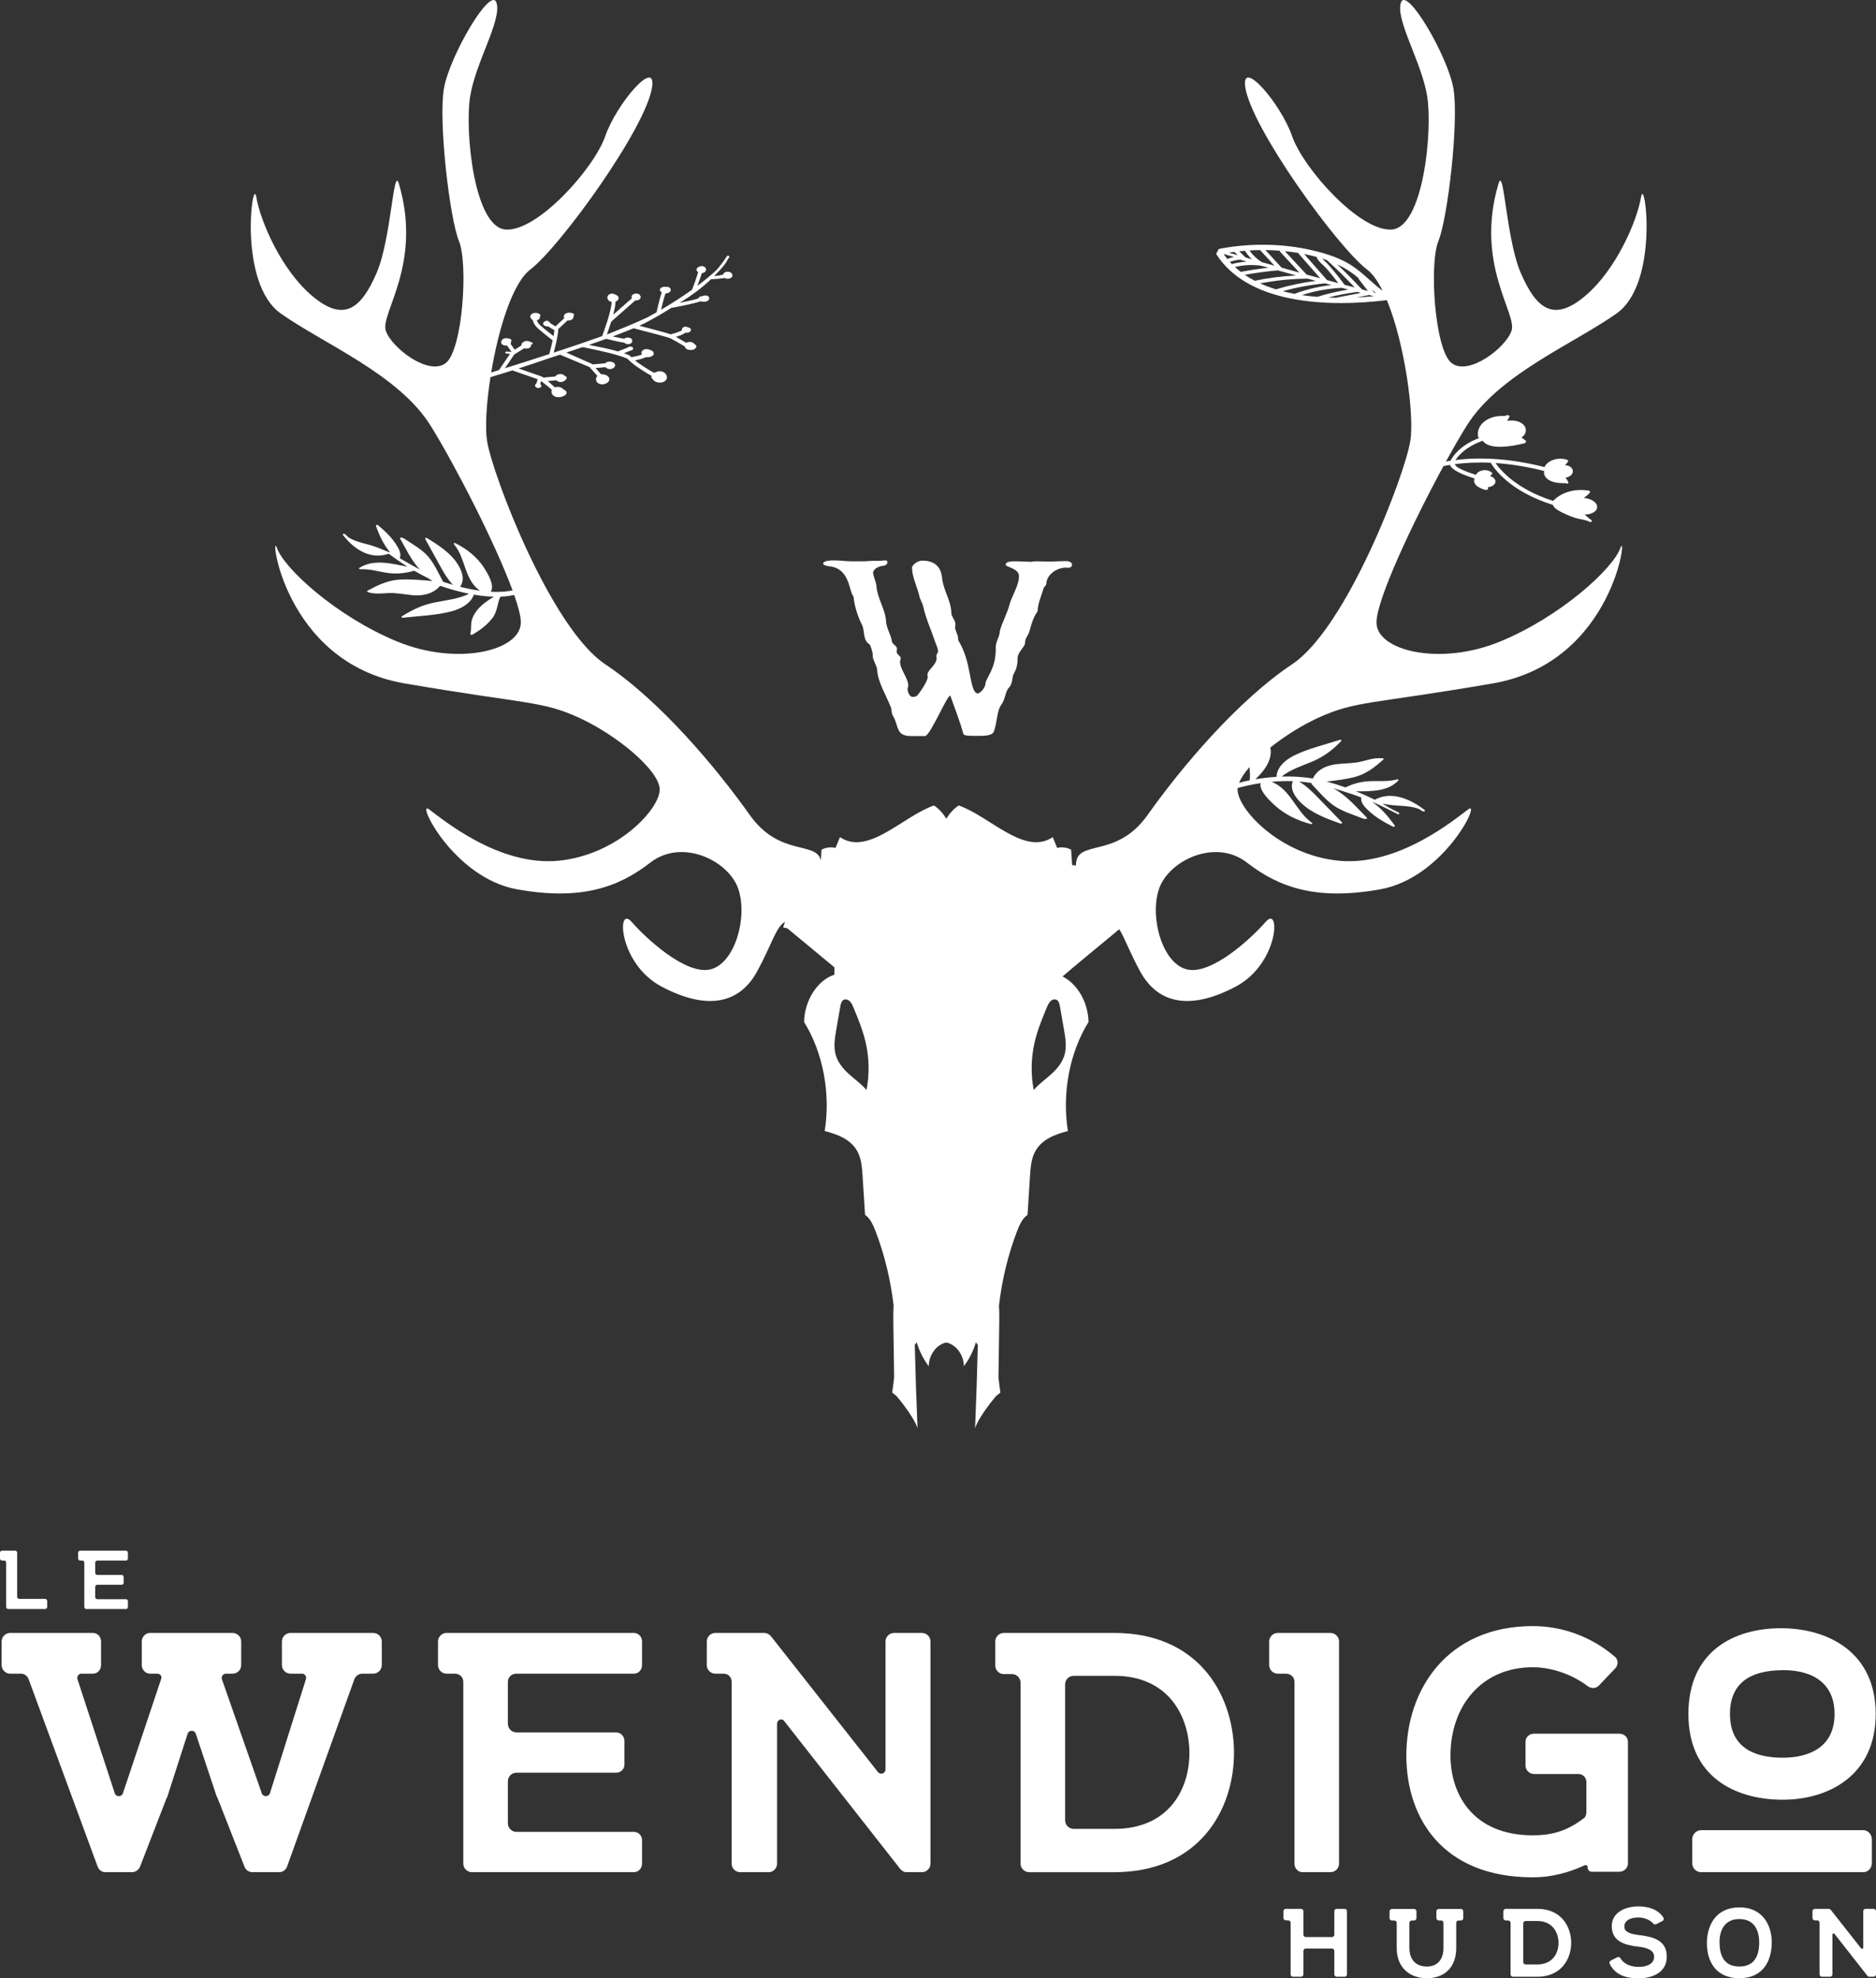 <!-- Generator: Adobe Illustrator 24.0.1, SVG Export Plug-In  -->
<svg version="1.1" xmlns="http://www.w3.org/2000/svg" xmlns:xlink="http://www.w3.org/1999/xlink" x="0px" y="0px"
	 width="350.445px" height="369.431px" viewBox="0 0 350.445 369.431" style="enable-background:new 0 0 350.445 369.431;"
	 xml:space="preserve">
<rect x="0" y="0" width="350.445" height="369.431" fill="#333333" stroke="none"/>
<style type="text/css">
	.st0{fill:#FFFFFF;}
</style>
<defs>
</defs>
<g>
	<path class="st0" d="M200.241,105.519c0,0.261-0.255,0.522-0.828,0.522c-0.066,0-0.128,0-0.194-0.044
		c-2.17,0-3.764,1.61-3.764,3.046c0,0.304-0.449,0.522-0.511,0.826c-0.383,1.305-0.959,2.566-1.086,3.872
		c0,0.218,0,0.392-0.128,0.566c-0.766,1.087-1.083,2.35-1.404,3.524c-0.189,0.74-0.828,1.348-0.828,2.045c0,0.043,0,0.087,0,0.13
		c0,0.784-1.405,1.741-1.405,2.915c0,0.044,0,0.131,0,0.218c0,0.869-0.191,1.696-0.638,2.523c-0.511,0.869-0.191,1.957-1.021,2.784
		c-0.638,0.696-0.638,2.132-1.34,3.088c-0.957,1.262-0.766,3.394-1.468,5.134c-0.383,0.871-2.426,0.74-3.83,0.74
		c-0.638,0-1.787,0-1.851-0.392c-0.638-2.393-1.596-4.742-2.426-7.135c-0.638,0-3.766,7.569-4.723,7.569c-0.83,0-1.723,0-2.617,0
		c-2.936,0-2.234-1.957-3.383-3.785c-0.319-0.522-0.191-1.087-0.383-1.609c-0.957-2.35-2.426-4.742-2.553-6.918
		c-0.064-0.913-0.83-1.871-0.83-2.61c0-0.087,0-0.13,0-0.217c0-0.566-0.447-1.871-0.574-1.958c-1.34-0.826-0.894-2.567-1.404-3.611
		c-0.83-1.61-1.404-3.524-1.596-5.134c0-0.131,0-0.218-0.064-0.305c-0.83-0.826-0.574-5.308-4.66-5.569
		c-0.319-0.087-0.957-0.174-0.957-0.479c0-0.566,1.34-0.609,2.043-0.609c1.085,0,2.17,0.174,3.319,0.174c0.191,0,0.319,0,0.511,0
		c0.511,0,1.021,0,1.532,0c0.638,0,1.277-0.087,1.915-0.087c0.383,0,0.766,0,1.085,0c0.447,0,0.83-0.087,1.213-0.087
		c0.191,0,0.383,0.13,0.383,0.261c0,0.305-0.128,0.653-0.766,0.74c-0.894,0.087-1.915,0.61-1.915,1.349
		c0.128,0.869,0.574,1.696,0.638,2.566c0.191,2.219,1.66,4.263,1.787,6.439c0.064,1.348,0.894,2.435,1.085,3.741
		c0.064,0.61,0.957,0.826,0.957,1.392c0,0.174-0.064,0.392-0.064,0.566c0,0.523,0.766,0.784,0.766,1.218
		c0,0.218-0.128,0.435-0.128,0.653c0,1.436,1.532,3.089,1.532,4.437c0,0.261-0.128,0.479-0.128,0.697
		c0,0.566,0.447,1.435,0.894,1.435c0.447,0,0.83-0.087,1.021-0.392c0.319-0.348,1.851-2.522,1.851-3.349
		c0-0.131-0.064-0.262-0.064-0.392c0-0.871,1.723-1.828,1.723-3.132c0-0.088-0.064-0.175-0.064-0.349
		c0-0.304,0.319-0.609,0.319-0.913c0-0.566-0.319-1.131-0.511-1.697c-0.702-2.132-1.787-4.48-2.234-6.612
		c-0.191-0.784-0.638-1.392-0.766-2.132c-0.447-1.784-1.34-3.437-1.34-5.221c0-0.305,0.894-1.262,1.915-1.262
		c3,0,3.574,1.958,3.702,3.22c0.191,2.262,1.723,4.35,1.723,6.525c0,0.74,0.766,1.349,0.766,2.176c0,0.131-0.064,0.305-0.064,0.479
		c0,0.74,0.574,1.392,0.574,2.132c0,0.043,0,0.13,0,0.174c0,0.131,0.064,0.261,0.128,0.348c1.085,1.828,1.66,3.96,1.979,5.829
		c0.191,0.523,0.511,3.916,1.532,3.916c0.511,0,1.468-1.131,1.468-1.871c0.128-1.087,1.915-2.74,1.915-6.308
		c0-0.174,0-0.304,0-0.478c0-1.044,0.766-1.958,0.766-3.002c0.447-1.653,1.34-3.176,1.787-4.873
		c0.447-1.696,1.787-3.567,1.787-5.395c0-1.391-2.362-1.653-2.489-2.088c0-0.74,1.404-0.653,2.17-0.653
		c0.831,0,1.786,0.087,2.68,0.087c0.321-0.087,0.704-0.087,1.021-0.087c0.765,0,1.531,0.044,2.235,0.044
		c1.083,0,2.17-0.088,3.253-0.088c0.511,0,0.894,0.218,1.021,0.523C200.241,105.388,200.241,105.431,200.241,105.519z"/>
	<g>
		<g>
			<path class="st0" d="M71.319,306.534v4.404c0,0.88-0.721,1.6-1.601,1.6h-2.001c-0.641,0-1.281,0.401-1.522,1.041l-12.569,34.988
				c-0.241,0.641-0.801,1.041-1.522,1.041h-4.963c-0.64,0-1.201-0.401-1.442-0.96l-5.124-13.052c0,0,0,0-0.08-0.079l-3.922-11.769
				c-0.24-0.72-1.281-0.72-1.521,0l-3.843,11.93c0,0-0.08,0-0.08,0.079l-4.964,12.81c-0.24,0.641-0.88,1.041-1.521,1.041h-4.963
				c-0.64,0-1.202-0.401-1.442-1.041l-12.89-34.988c-0.24-0.64-0.8-1.041-1.441-1.041H1.905c-0.88,0-1.601-0.72-1.601-1.6v-4.404
				c0-0.88,0.721-1.6,1.601-1.6h15.452c0.88,0,1.521,0.72,1.521,1.6v4.404c0,0.88-0.64,1.6-1.521,1.6h-2.161
				c-0.481,0-0.882,0.482-0.721,1.041l6.965,21.297c0.24,0.72,1.281,0.72,1.521,0l7.126-21.297c0.24-0.559-0.16-1.041-0.721-1.041
				h-1.36c-0.801,0-1.522-0.72-1.522-1.6v-4.404c0-0.88,0.721-1.6,1.522-1.6h15.451c0.88,0,1.601,0.72,1.601,1.6v4.404
				c0,0.88-0.721,1.6-1.601,1.6h-1.201c-0.56,0-0.961,0.482-0.8,1.041l7.445,21.297c0.241,0.72,1.281,0.72,1.522,0l6.724-21.297
				c0.161-0.559-0.24-1.041-0.72-1.041h-2.161c-0.882,0-1.602-0.72-1.602-1.6v-4.404c0-0.88,0.721-1.6,1.602-1.6h15.451
				C70.598,304.934,71.319,305.654,71.319,306.534z"/>
			<path class="st0" d="M118.411,312.538H96.473c-0.88,0-1.601,0.641-1.601,1.523v7.844c0,0.88,0.721,1.602,1.601,1.602h18.655
				c0.8,0,1.521,0.72,1.521,1.6v4.404c0,0.88-0.721,1.521-1.521,1.521H96.473c-0.88,0-1.601,0.72-1.601,1.6v7.847
				c0,0.88,0.721,1.602,1.601,1.602h21.938c0.88,0,1.521,0.72,1.521,1.521v4.402c0,0.883-0.641,1.602-1.521,1.602H88.147
				c-0.88,0-1.601-0.72-1.601-1.602v-33.944c0-0.883-0.721-1.523-1.601-1.523h-1.521c-0.88,0-1.601-0.72-1.601-1.6v-4.404
				c0-0.88,0.721-1.6,1.601-1.6h34.988c0.88,0,1.521,0.72,1.521,1.6v4.404C119.932,311.819,119.291,312.538,118.411,312.538z"/>
			<path class="st0" d="M167.017,304.934h5.204c0.88,0,1.6,0.72,1.6,1.6v41.472c0,0.883-0.72,1.602-1.6,1.602h-2.883
				c-0.48,0-0.88-0.24-1.201-0.641l-21.616-27.541c-0.401-0.641-1.361-0.321-1.361,0.48v26.1c0,0.883-0.721,1.602-1.521,1.602
				h-5.364c-0.882,0-1.602-0.72-1.602-1.602v-33.944c0-0.883-0.641-1.523-1.521-1.523h-1.521c-0.88,0-1.601-0.72-1.601-1.6v-4.404
				c0-0.88,0.721-1.6,1.601-1.6h9.128c0.48,0,0.96,0.24,1.281,0.641l19.935,25.299c0.481,0.641,1.442,0.321,1.442-0.48v-23.859
				C165.416,305.654,166.136,304.934,167.017,304.934z"/>
			<path class="st0" d="M230.515,326.872c0.161,11.287-6.726,22.737-22.338,22.737h-15.931c-0.88,0-1.601-0.72-1.601-1.602V314.22
				c0-0.88-0.72-1.6-1.601-1.6h-1.521c-0.88,0-1.601-0.722-1.601-1.602v-4.483c0-0.88,0.721-1.6,1.601-1.6h20.654
				C223.469,304.934,230.275,315.902,230.515,326.872z M222.188,326.872c-0.24-6.966-4.323-13.932-14.012-13.932h-7.605
				c-0.88,0-1.602,0.722-1.602,1.602v25.38c0,0.88,0.722,1.6,1.602,1.6h7.605C218.345,341.522,222.349,334.076,222.188,326.872z"/>
			<path class="st0" d="M238.692,304.934h9.847c0.88,0,1.6,0.72,1.6,1.6v41.472c0,0.883-0.72,1.602-1.6,1.602h-5.205
				c-0.88,0-1.521-0.72-1.521-1.602v-33.944c0-0.883-0.72-1.523-1.6-1.523h-1.521c-0.88,0-1.602-0.72-1.602-1.6v-4.404
				C237.089,305.654,237.811,304.934,238.692,304.934z"/>
			<path class="st0" d="M304.104,325.269v12.489v4.805v5.443c0,0.801-0.722,1.523-1.602,1.523h-5.124
				c-0.48,0-0.799-0.321-0.799-0.801v-0.079c0-0.242-0.321-0.482-0.561-0.321c-2.802,1.281-6.004,2.241-9.687,2.241
				c-16.814,0-23.619-11.047-23.619-22.737c0-12.57,7.847-24.178,23.619-24.178c5.443,0,10.888,1.922,15.291,5.683
				c0.722,0.561,0.722,1.602,0.081,2.243l-3.044,3.203c-0.559,0.561-1.439,0.561-2.08,0.079c-2.963-2.241-6.806-3.522-10.248-3.522
				c-9.607,0-15.372,7.285-15.372,16.492c0,7.285,4.241,14.892,15.372,14.892c3.282,0,6.165-0.641,9.447-3.123
				c0.401-0.24,0.561-0.72,0.561-1.2v-5.606c0-0.88-0.643-1.521-1.523-1.521h-8.245c-0.88,0-1.602-0.72-1.602-1.6v-4.404
				c0-0.88,0.722-1.521,1.602-1.521h15.931C303.382,323.748,304.104,324.389,304.104,325.269z"/>
			<path class="st0" d="M315.402,320.066c0-11.771,8.566-16.012,17.293-16.012c8.806,0,17.694,4.483,17.694,16.012
				s-8.888,16.092-17.615,16.012C324.129,335.997,315.402,331.835,315.402,320.066z M349.67,343.443v4.483
				c0,0.962-0.722,1.682-1.602,1.682h-30.264c-0.96,0-1.682-0.72-1.682-1.682v-4.483c0-0.88,0.722-1.682,1.682-1.682h30.264
				C348.948,341.762,349.67,342.563,349.67,343.443z M323.167,320.066c0,6.563,4.966,8.087,9.528,8.166
				c4.723,0.079,10.008-1.602,10.008-8.166c0-6.566-5.285-8.327-10.008-8.168C328.051,311.979,323.167,313.5,323.167,320.066z"/>
		</g>
		<g>
			<path class="st0" d="M249.712,356.451h1.477c0.227,0,0.431,0.205,0.431,0.453v11.776c0,0.251-0.205,0.456-0.431,0.456h-1.477
				c-0.251,0-0.456-0.205-0.456-0.456v-4.365c0-0.249-0.205-0.453-0.453-0.453h-4.888c-0.227,0-0.431,0.205-0.431,0.453v4.365
				c0,0.251-0.205,0.456-0.456,0.456h-1.499c-0.251,0-0.434-0.205-0.434-0.456v-9.638c0-0.249-0.202-0.431-0.453-0.431h-0.431
				c-0.251,0-0.456-0.205-0.456-0.453v-1.252c0-0.249,0.205-0.453,0.456-0.453h2.817c0.251,0,0.456,0.205,0.456,0.453v4.365
				c0,0.251,0.205,0.456,0.431,0.456h4.888c0.249,0,0.453-0.205,0.453-0.456v-4.365
				C249.257,356.656,249.461,356.451,249.712,356.451z"/>
			<path class="st0" d="M268.778,356.473h4.138c0.227,0,0.431,0.205,0.431,0.456v1.25c0,0.249-0.205,0.453-0.431,0.453h-0.456
				c-0.227,0-0.431,0.183-0.431,0.434v4.682c0,3.751-2.296,5.661-5.5,5.661c-3.046,0-5.617-1.842-5.617-5.661v-4.682
				c0-0.251-0.203-0.434-0.453-0.434h-0.431c-0.251,0-0.456-0.205-0.456-0.453v-1.25c0-0.251,0.205-0.456,0.456-0.456h4.136
				c0.251,0,0.434,0.205,0.434,0.456v1.25c0,0.249-0.183,0.453-0.434,0.453h-0.431c-0.249,0-0.453,0.183-0.453,0.434v4.682
				c0,2.274,1.294,3.478,3.273,3.478c1.977,0,3.09-1.318,3.09-3.478v-4.682c0-0.251-0.18-0.434-0.431-0.434h-0.431
				c-0.251,0-0.456-0.205-0.456-0.453v-1.25C268.322,356.678,268.527,356.473,268.778,356.473z"/>
			<path class="st0" d="M293.502,362.68c0.046,3.205-1.91,6.456-6.343,6.456h-4.523c-0.251,0-0.456-0.205-0.456-0.456v-9.592
				c0-0.251-0.203-0.456-0.453-0.456h-0.431c-0.251,0-0.456-0.205-0.456-0.453v-1.274c0-0.249,0.205-0.453,0.456-0.453h5.864
				C291.501,356.451,293.434,359.566,293.502,362.68z M291.138,362.68c-0.068-1.979-1.228-3.955-3.979-3.955h-2.159
				c-0.249,0-0.453,0.205-0.453,0.453v7.206c0,0.251,0.205,0.456,0.453,0.456h2.159C290.046,366.84,291.182,364.725,291.138,362.68z
				"/>
			<path class="st0" d="M309.406,359.315c-0.18,0.092-0.407,0.046-0.544-0.09c-0.524-0.614-1.591-1.16-2.798-1.16
				c-1.772,0-2.637,0.751-2.637,1.706c0,1.092,1.318,1.409,2.842,1.591c2.637,0.317,5.093,0.999,5.093,4.023
				c0,2.842-2.5,4.046-5.32,4.046c-2.432,0-4.343-0.704-5.342-2.705c-0.114-0.227-0.024-0.5,0.205-0.614l1.204-0.612
				c0.205-0.114,0.478-0.024,0.592,0.18c0.658,1.114,2.001,1.613,3.387,1.613c1.499,0,2.91-0.522,2.91-1.908
				c0-1.182-1.25-1.682-2.934-1.864c-2.591-0.295-4.979-0.999-4.979-3.841c0-2.593,2.569-3.66,4.91-3.685
				c1.818,0,3.682,0.478,4.728,2.069c0.136,0.227,0.068,0.546-0.158,0.66L309.406,359.315z"/>
			<path class="st0" d="M330.972,362.861c-0.046,3.275-1.591,6.548-6.046,6.548c-4.457,0-6.07-3.205-6.07-6.548
				c0-3.317,1.682-6.682,6.07-6.682C329.29,356.178,331.018,359.544,330.972,362.861z M321.219,362.907
				c0.046,2.091,0.729,4.318,3.707,4.318s3.66-2.249,3.704-4.34c0.024-2.137-0.726-4.525-3.704-4.525
				S321.151,360.77,321.219,362.907z"/>
			<path class="st0" d="M348.514,356.451h1.477c0.249,0,0.453,0.205,0.453,0.453v11.776c0,0.251-0.205,0.456-0.453,0.456h-0.819
				c-0.136,0-0.251-0.068-0.341-0.183l-6.136-7.82c-0.114-0.18-0.387-0.09-0.387,0.136v7.411c0,0.251-0.205,0.456-0.431,0.456
				h-1.523c-0.251,0-0.456-0.205-0.456-0.456v-9.638c0-0.249-0.18-0.431-0.431-0.431h-0.431c-0.251,0-0.456-0.205-0.456-0.453
				v-1.252c0-0.249,0.205-0.453,0.456-0.453h2.591c0.136,0,0.273,0.068,0.363,0.183l5.661,7.182
				c0.136,0.183,0.409,0.092,0.409-0.136v-6.775C348.059,356.656,348.263,356.451,348.514,356.451z"/>
		</g>
		<g>
			<path class="st0" d="M3.594,298.571h4.825c0.216,0,0.391,0.176,0.391,0.392v1.114c0,0.214-0.175,0.39-0.391,0.39H1.543
				c-0.215,0-0.391-0.176-0.391-0.39v-8.285c0-0.214-0.175-0.37-0.391-0.37H0.391c-0.215,0-0.391-0.176-0.391-0.392v-1.074
				c0-0.214,0.176-0.39,0.391-0.39h2.422c0.215,0,0.391,0.176,0.391,0.39v8.225C3.204,298.395,3.38,298.571,3.594,298.571z"/>
			<path class="st0" d="M23.525,291.422h-5.353c-0.215,0-0.391,0.156-0.391,0.37v1.915c0,0.216,0.176,0.392,0.391,0.392h4.552
				c0.196,0,0.371,0.176,0.371,0.39v1.074c0,0.216-0.175,0.372-0.371,0.372h-4.552c-0.215,0-0.391,0.176-0.391,0.392v1.913
				c0,0.216,0.176,0.392,0.391,0.392h5.353c0.215,0,0.371,0.176,0.371,0.37v1.076c0,0.214-0.156,0.39-0.371,0.39H16.14
				c-0.215,0-0.391-0.176-0.391-0.39v-8.285c0-0.214-0.175-0.37-0.391-0.37h-0.371c-0.215,0-0.391-0.176-0.391-0.392v-1.074
				c0-0.214,0.176-0.39,0.391-0.39h8.537c0.215,0,0.371,0.176,0.371,0.39v1.074C23.895,291.246,23.739,291.422,23.525,291.422z"/>
		</g>
	</g>
	<path class="st0" d="M301.993,58.534c8.06-5.697,5.256-25.993,4.556-21.72c-0.701,4.273-4.556,13.531-10.513,18.515
		c-5.957,4.985-9.111,2.136-11.915-4.273c-2.803-6.409-3.154-20.296-4.205-16.735c-4.427,14.995,3.504,24.212,2.453,27.417
		c-1.051,3.205-8.06,8.546-11.214,6.053c-3.154-2.492-4.205-18.515-2.453-22.788c1.752-4.273,3.855-22.432,2.803-28.485
		c-1.051-6.053-8.761-19.228-9.812-16.023c-1.051,3.205,3.855,11.038,4.906,17.447c1.051,6.409-0.701,24.569-6.658,24.925
		c-5.957,0.356-16.47-11.394-18.573-17.447c-2.103-6.053-9.462-14.599-8.761-9.258c0.99,7.545,17.171,29.91,22.778,34.182
		c1.046,0.797,2.019,2.189,2.902,3.968c-0.882-0.655-1.684-1.365-2.467-2.062c-0.985-0.876-2.002-1.781-3.172-2.567
		c-1.885-1.267-4.313-2.212-7.642-2.974c-5.425-1.241-11.327-1.337-17.066-0.276c-0.209,0.039-0.364,0.148-0.436,0.309
		c-0.035,0.077-0.046,0.161-0.037,0.243c-0.106,0.061-0.184,0.146-0.221,0.244c-0.044,0.118-0.026,0.248,0.051,0.366
		c2.661,4.076,7.258,6.807,13.663,8.118c3.166,0.648,6.458,0.879,9.54,0.879c3.128,0,6.039-0.238,8.385-0.518
		c0.037-0.004,0.071-0.012,0.101-0.021c0.031,0.02,0.062,0.039,0.094,0.058c0.008,0.004,0.015,0.005,0.023,0.009
		c3.336,8.099,5.135,21.435,4.342,26.269c-1.051,6.409-11.915,34.894-22.077,41.66c-10.162,6.765-20.675,19.228-26.983,28.129
		c-5.986,8.447-13.424,4.31-13.387,9.419c-0.232-0.013-0.472-0.026-0.718-0.039c-0.062-0.965-0.125-1.93-0.188-2.894
		c-0.819-0.422-1.739-0.537-2.61-0.328c-0.277-0.67-0.555-1.341-0.832-2.011c-5.271,3.57-11.766-3.919-17.557-5.908
		c-0.921,0.586-1.687,1.451-2.314,2.465c-0.627-1.015-1.393-1.88-2.314-2.465c-5.791,1.989-12.286,9.478-17.556,5.908
		c-0.277,0.67-0.555,1.341-0.832,2.011c-0.871-0.209-1.791-0.094-2.61,0.328c-0.043,0.661-0.086,1.321-0.129,1.981
		c-0.906-3.635-7.723-0.617-13.286-8.467c-6.308-8.902-16.821-21.364-26.983-28.129c-10.162-6.765-21.026-35.251-22.077-41.66
		c-0.398-2.424-0.143-6.989,0.63-11.959c1.383-0.409,2.761-0.838,4.136-1.272l-0.009,0.026l0.097,0.034c0,0,0,0,0.001,0l4.591,1.597
		l-0.256,0.842c-0.001,0-0.002,0-0.003,0.001c-0.276,0.113-0.274,0.417-0.126,0.591c0.162,0.191,0.529,0.251,0.791,0.154
		c0.252-0.094,0.341-0.316,0.248-0.507c-0.035-0.073-0.1-0.127-0.174-0.172l0.174-0.573c0.442,0.381,0.905,0.747,1.387,1.099
		c0.198,0.175,0.402,0.358,0.603,0.54c-0.165,0.357-0.026,0.801,0.293,1.081c0.55,0.482,1.604,0.334,2.15-0.051
		c0.612-0.433,0.249-0.879-0.307-1.138c-0.301-0.393-1.008-0.543-1.567-0.354c-0.376-0.343-0.865-0.782-1.319-1.166
		c0.106-0.01,0.216-0.019,0.323-0.029c0.509-0.045,0.941-0.085,1.269-0.117c0.144,0.14,0.347,0.246,0.577,0.298
		c0.479,0.108,0.958-0.135,1.206-0.422c0.098-0.113,0.197-0.321,0.142-0.457c-0.044-0.109-0.212-0.2-0.375-0.263
		c-0.008-0.014-0.013-0.028-0.027-0.043c-0.474-0.469-1.448-0.316-1.69,0.173c-0.365,0.035-0.815,0.076-1.167,0.107
		c-0.971,0.087-1.011,0.092-1.067,0.109c-0.16-0.114-0.291-0.194-0.377-0.224l-4.282-1.489c1.834-0.589,3.658-1.2,5.472-1.829
		c0.752-0.244,1.512-0.493,2.277-0.745l5.508,2.312l1.475,1.667c-0.477,0.456-0.315,1.195,0.392,1.475
		c0.724,0.287,1.664-0.132,1.832-0.694c0.032-0.107,0.028-0.203,0-0.291c-0.001-0.01,0.003-0.019,0.001-0.029
		c-0.129-0.509-0.874-0.854-1.532-0.772l-1.037-1.172c0.54-0.042,1.277-0.102,1.853-0.165c0.106,0.131,0.259,0.241,0.449,0.305
		c0.581,0.195,1.328-0.137,1.351-0.622c0.018-0.377-0.388-0.692-0.861-0.713c-0.271-0.039-0.568,0.01-0.808,0.163
		c-0.067,0.043-0.118,0.092-0.159,0.143c-0.798,0.088-1.986,0.176-2.428,0.208l-0.089-0.101l-4.758-2.106
		c1.016-0.338,2.032-0.68,3.031-1.021c0.719,0.139,4.212,0.83,6.578,1.53l0.018,0.047l0.061-0.024
		c0.727,0.217,1.341,0.435,1.724,0.636c0.176,0.17,0.919,0.879,1.496,1.28c1.279,0.891,2.277,1.519,3.023,1.903
		c-0.004,0.011-0.01,0.022-0.014,0.034c-0.008,0.024-0.006,0.045-0.004,0.065c-0.078,0.144-0.019,0.325,0.142,0.422
		c0.013,0.008,0.028,0.011,0.043,0.016c0.199,0.481,0.882,0.81,1.625,0.704c1.172-0.167,1.348-1.199,0.649-1.788
		c-0.547-0.462-1.392-0.367-1.944-0.013c-0.604-0.295-1.567-0.865-3.115-1.944c-0.152-0.106-0.321-0.24-0.489-0.38
		c0.656-0.134,1.505-0.345,2.035-0.618c0.449,0.073,0.968-0.032,1.272-0.275c0.242-0.195,0.244-0.471,0.095-0.675
		c-0.002-0.056-0.032-0.114-0.11-0.164c-0.295-0.186-0.718-0.371-1.114-0.38c-0.764-0.016-1.158,0.544-0.896,1.029
		c-0.548,0.188-1.325,0.36-1.935,0.468c-0.02-0.007-0.041-0.014-0.061-0.022c-0.136-0.127-0.226-0.215-0.229-0.217l-0.079-0.059
		c-0.262-0.143-0.624-0.29-1.05-0.435l1.299-0.504l-0.002-0.005c0.076-0.007,0.148-0.023,0.21-0.048
		c0.156-0.064,0.201-0.169,0.184-0.277c0.031-0.039,0.041-0.087,0.016-0.144c-0.098-0.221-0.397-0.297-0.681-0.245
		c-0.135,0.024-0.231,0.084-0.288,0.16l-1.858,0.721c-1.807-0.506-4.102-0.964-5.403-1.209c1.103-0.382,2.176-0.76,3.197-1.13
		c0.67,0.165,2.431,0.587,3.373,0.71c0.196,0.213,0.593,0.334,0.921,0.27c0.463-0.09,0.653-0.445,0.567-0.774
		c-0.093-0.357-0.625-0.497-1.048-0.432c-0.18,0.028-0.317,0.107-0.413,0.208c-0.542-0.075-1.4-0.258-2.167-0.434
		c1.476-0.546,2.812-1.067,3.931-1.539l-0.006,0.025c2.526,0.64,6.441,1.667,6.869,1.875c0.437,0.212,1.895,1.056,2.655,1.499
		c0.001,0.003,0,0.006,0.001,0.009c0.158,0.814,1.787,0.918,2.146,0.149c0.116-0.248-0.106-0.488-0.391-0.637
		c-0.007-0.016-0.012-0.032-0.027-0.048c-0.255-0.281-0.713-0.375-1.139-0.27c-0.114,0.028-0.206,0.078-0.288,0.135
		c-0.526-0.306-1.332-0.773-1.943-1.114c0.596-0.182,1.33-0.453,1.765-0.773c0.379,0.059,0.813-0.055,0.985-0.358
		c0.193-0.339-0.145-0.593-0.536-0.666c-0.159-0.09-0.365-0.132-0.565-0.095c-0.38,0.071-0.593,0.367-0.524,0.648
		c0.002,0.008,0.006,0.014,0.008,0.022c-0.505,0.277-1.43,0.572-2.114,0.741c-1.044-0.352-4.251-1.185-5.854-1.596
		c0.372-0.169,0.709-0.33,1.005-0.482c1.552-0.796,3.258-1.779,4.957-2.851c1.087-0.192,4.453-0.831,5.466-1.239
		c0.676,0.222,1.733,0.052,1.62-0.636c-0.077-0.474-0.791-0.549-1.244-0.334c-0.298,0.017-0.563,0.096-0.741,0.315
		c-0.04,0.05-0.062,0.1-0.071,0.149c-0.828,0.244-2.267,0.564-3.472,0.804c2.161-1.317,4.149-2.773,5.858-4.406
		c0.724-0.042,1.836-0.118,2.55-0.24c0.452,0.274,1.252,0.168,1.438-0.331c0.063-0.17,0.008-0.362-0.128-0.507
		c-0.003-0.04-0.02-0.08-0.064-0.116c-0.258-0.214-0.688-0.273-1.04-0.164c-0.286,0.089-0.464,0.284-0.509,0.501
		c-0.442,0.1-1.036,0.208-1.661,0.277c0.159-0.162,0.313-0.328,0.466-0.494c0.983-0.968,1.714-1.863,2.073-2.616
		c0.098-0.147,0.201-0.29,0.295-0.439c0.109-0.174-0.144-0.319-0.324-0.264l-0.001-0.002c0,0.001-0.001,0.002-0.001,0.003
		c-0.047,0.015-0.09,0.04-0.118,0.085c-0.553,0.881-1.183,1.716-1.877,2.511c-0.969,0.934-2.221,1.967-3.646,3.027
		c0.361-0.942,0.703-1.872,0.853-2.388c0.108-0.005,0.214-0.019,0.307-0.055c0.472-0.179,0.588-0.625,0.351-0.957
		c-0.218-0.307-0.809-0.389-1.153-0.174c-0.036,0.012-0.073,0.024-0.108,0.039c-0.396,0.166-0.49,0.52-0.291,0.808
		c0.047,0.067,0.117,0.123,0.196,0.172c-0.087,0.305-0.27,0.869-0.495,1.521c-0.213,0.583-0.427,1.165-0.64,1.747
		c-1.791,1.279-3.786,2.569-5.786,3.741c0.201-0.876,0.568-2.401,0.83-3.055c0.321,0.002,0.644-0.084,0.824-0.282
		c0.265-0.291,0.172-0.707-0.247-0.881c-0.137-0.057-0.325-0.069-0.518-0.05c-0.342-0.044-0.682-0.005-0.946,0.213
		c-0.334,0.275-0.15,0.616,0.18,0.818c-0.398,1.066-0.947,3.598-0.976,3.73c-0.571,0.325-1.137,0.633-1.698,0.932
		c-1.222,0.571-2.465,1.117-3.717,1.638c-1.095,0.456-2.2,0.905-3.31,1.349c-0.181,0.067-0.364,0.133-0.549,0.201
		c0.209-0.573,0.502-1.411,0.783-2.312c0.057-0.073,0.119-0.145,0.186-0.214l4.341-3.823c0.182,0.021,0.377-0.004,0.553-0.073
		c0.368-0.143,0.559-0.508,0.378-0.79c-0.023-0.037-0.052-0.069-0.085-0.1c0.009-0.051-0.01-0.106-0.078-0.151
		c-0.324-0.216-0.826-0.228-1.17-0.026c-0.31,0.181-0.369,0.479-0.237,0.736l-3.493,3.076c0.248-0.935,0.427-1.828,0.434-2.464
		c0.04-0.013,0.082-0.022,0.12-0.039c0.49-0.216,0.627-0.728,0.236-1.047c-0.106-0.087-0.239-0.152-0.381-0.198
		c-0.265-0.189-0.694-0.26-1.022-0.118c-0.527,0.228-0.601,0.737-0.318,1.11c0.148,0.195,0.382,0.305,0.64,0.35
		c-0.05,1.721-1.459,5.551-1.78,6.405c-2.808,1.006-5.976,2.075-9.052,3.083c0.27-0.991,0.845-3.236,0.857-4.4l1.745-1.623
		c0.362,0.072,0.75-0.05,0.982-0.322c0.118-0.139,0.145-0.284,0.116-0.422c0.051-0.042,0.08-0.099,0.05-0.171
		c-0.005-0.012-0.01-0.023-0.014-0.035c0.099-0.068,0.137-0.185,0.007-0.271c-0.421-0.278-1.1-0.315-1.535-0.03
		c-0.327,0.214-0.391,0.555-0.226,0.836l-1.64,1.526l-0.991-0.603c-0.046-0.134-0.166-0.252-0.334-0.314
		c-0.029-0.073-0.106-0.135-0.237-0.134c-0.352,0.002-0.637,0.187-0.731,0.436c-0.109,0.286,0.194,0.545,0.546,0.612
		c0.116,0.022,0.227,0.014,0.33-0.011l1.202,0.732c-0.02,0.306-0.075,0.689-0.151,1.106c-1.106-0.855-2.505-1.981-2.761-2.315
		c-0.171-0.223-0.286-0.452-0.362-0.638c0.047-0.012,0.094-0.027,0.14-0.047c0.338-0.145,0.512-0.483,0.43-0.768
		c0.104-0.051,0.159-0.147,0.064-0.244c-0.31-0.313-0.906-0.43-1.374-0.239c-0.463,0.188-0.599,0.608-0.358,0.951
		c0.075,0.107,0.179,0.195,0.299,0.26c0.066,0.229,0.235,0.708,0.586,1.167c0.397,0.518,2.505,2.151,3.178,2.667
		c-0.215,0.991-0.485,2.01-0.639,2.549l0.025,0.007c-3.052,0.995-5.971,1.919-8.308,2.648l0.65-0.957
		c0.12-0.168,0.235-0.339,0.346-0.51l0.747-1.102l1.856-1.158c0.45,0.14,1.055,0.034,1.244-0.362c0.055-0.116,0.047-0.244,0-0.366
		c0.265,0.132,0.495-0.198,0.232-0.334c-0.411-0.215-0.886-0.404-1.385-0.235c-0.395,0.133-0.641,0.441-0.614,0.763
		c0,0.002,0.001,0.004,0.001,0.006l-1.256,0.784l-0.779-1.1c0.097-0.128,0.118-0.278,0.082-0.421
		c0.055-0.031,0.096-0.077,0.103-0.141c0.046-0.413-0.755-0.499-1.152-0.466c-0.43,0.036-0.727,0.336-0.779,0.64
		c-0.089,0.518,0.526,0.791,1.09,0.714l0.826,1.167l-0.019,0.028c0,0-0.001,0-0.001,0c-0.295-0.022-0.588-0.044-0.883-0.066
		c-0.137-0.01-0.249,0.101-0.245,0.194c0.004,0.113,0.122,0.174,0.259,0.184c0.209,0.016,0.418,0.032,0.627,0.047l-2.046,3.015
		l0.018,0.012c-0.541,0.168-1.036,0.321-1.486,0.46c1.321-7.944,3.927-16.652,7.289-19.214c5.607-4.273,21.788-26.637,22.778-34.182
		c0.701-5.341-6.658,3.205-8.761,9.258c-2.103,6.053-12.615,17.803-18.573,17.447c-5.957-0.356-7.709-18.515-6.658-24.925
		c1.051-6.409,5.957-14.243,4.906-17.447c-1.051-3.205-8.761,9.97-9.812,16.023c-1.051,6.053,1.051,24.212,2.803,28.485
		c1.752,4.273,0.701,20.296-2.453,22.788c-3.154,2.492-10.162-2.849-11.214-6.053c-1.051-3.205,6.88-12.423,2.453-27.417
		c-1.051-3.561-1.402,10.326-4.205,16.735c-2.803,6.409-5.957,9.258-11.915,4.273c-5.957-4.985-9.812-14.243-10.513-18.515
		c-0.701-4.273-3.504,16.023,4.556,21.72c8.06,5.697,22.077,11.394,28.034,21.008c4.581,7.393,12.062,21.944,15.275,30.701
		c-0.786,0.174-2.123,0.358-4.071,0.254c0.794-1.205-0.616-3.473-1.233-4.438c-1.235-1.931-3.117-3.514-5.423-4.645
		c-0.214-0.105-0.354,0.121-0.176,0.278c0.036,0.032,0.117,0.152,0.153,0.197c1.982,2.479,1.77,6.438,4.67,8.415
		c-1.1-0.149-2.338-0.382-3.72-0.733c0.925-1.279,0.384-2.894-0.407-4.163c-1.284-2.061-3.548-3.593-5.812-4.949
		c-0.199-0.119-0.375,0.029-0.259,0.233c0.02,0.035,0.037,0.094,0.058,0.132c0.97,1.753,1.939,3.507,2.91,5.259
		c0.62,1.12,1.258,2.168,2.161,3.12c-0.605-0.175-1.234-0.371-1.888-0.591c0.018-0.03,0.021-0.066-0.002-0.108
		c-0.835-1.514-1.545-3.186-2.715-4.562c-1.164-1.368-3.017-2.369-4.579-3.422c-0.03-0.02-0.062-0.029-0.093-0.033
		c-0.075-0.04-0.167-0.064-0.349-0.11c-0.133-0.034-0.286,0.097-0.226,0.201c1.074,1.863,2.069,4.067,3.683,5.778
		c-1.252-0.679-2.595-1.426-3.748-2.111c0.337-0.846-0.155-1.726-0.638-2.504c-0.865-1.391-2.118-2.58-3.462-3.689
		c-0.067-0.056-0.147-0.054-0.21-0.024c-0.099,0.02-0.184,0.094-0.147,0.195c0.627,1.719,1.378,3.398,2.603,4.871l-0.071,0.055
		l-1.057-0.433c-0.929-0.398-1.87-0.751-2.881-1.023c-1.231-0.331-3.588-0.863-4.231-1.87c-0.042-0.066-0.114-0.084-0.182-0.071
		c-0.004-0.006-0.009-0.011-0.013-0.017c-0.132-0.17-0.457,0.002-0.325,0.172c1.777,2.288,4.802,4.737,8.471,3.519
		c0.024-0.008,0.042-0.019,0.059-0.031c1.135,0.845,2.316,1.664,3.542,2.432c-3.01-0.586-6.331-1.499-8.998,0.218
		c-0.193,0.125-0.004,0.256,0.215,0.26c0,0,0.15-0.01,0.204-0.012c1.777-0.044,3.387,0.522,5.12,0.724
		c1.586,0.184,3.146,0.009,4.641-0.432c0.017-0.005,0.027-0.013,0.04-0.02c0.821,0.48,1.663,0.931,2.521,1.355
		c0.328,0.207,0.634,0.399,0.91,0.572c-2.049-0.171-4.154-0.38-6.158-0.262c-2.247,0.132-4.203,1.101-6.017,2.09
		c-0.198,0.108,0.214,0.284,0.232,0.289c1.195,0.344,2.344,0.21,3.586,0.141c1.549-0.087,2.999,0.234,4.521,0.382
		c2.15,0.209,4.093-0.316,5.261-1.755c0.008,0.005,0.02,0.012,0.024,0.014l0.07,0.031c1.991,0.675,3.759,1.139,5.319,1.45
		c-1.899,0.939-4.139,1.177-6.304,1.601c-2.404,0.47-4.265,1.369-6.203,2.579c-0.003,0.002-0.004,0.005-0.007,0.007
		c-0.17,0.072-0.134,0.317,0.087,0.292c2.989-0.331,6.221-0.432,9.1-1.186c1.939-0.508,3.644-1.532,4.222-3.127
		c1.436,0.246,2.677,0.357,3.73,0.385c-1.206,0.726-2.346,1.53-3.16,2.556c-0.439,0.553-0.785,1.163-0.96,1.805
		c-0.233,0.854-0.044,1.729-0.287,2.58c-0.041,0.143,0.15,0.215,0.278,0.168c0.035,0.001,0.072-0.005,0.109-0.026
		c1.474-0.832,2.795-1.851,3.745-3.087c0.968-1.261,0.871-2.684,1.488-4.002c1.154-0.042,2.007-0.186,2.582-0.322
		c0.781,2.234,1.241,4.025,1.241,5.123c0,5.341-11.915,8.19-23.128,3.561c-11.214-4.629-21.026-13.531-22.427-17.447
		c-1.402-3.917,1.051,21.364,23.829,25.281c22.778,3.917,25.581,3.205,32.59,6.409c7.009,3.205,14.718,9.614,15.069,13.174
		c0.35,3.561-7.709,12.462-18.923,13.531c-11.214,1.068-21.727-7.833-24.18-9.614c-2.453-1.78,4.556,12.818,16.47,14.955
		c11.915,2.136,18.923-0.356,24.88-4.985c5.957-4.629,14.718-0.356,16.47,4.985c1.752,5.341-0.701,13.887-5.256,14.955
		c-4.556,1.068-11.905-5.686-14.718-8.902c-2.803-3.205-2.453,7.833,5.607,12.106c8.06,4.273,14.368,3.561,17.872-2.849
		c2.693-4.925,3.524-8.376,5.196-9.226l-0.355,1.043c0.259,0.053,0.52,0.085,0.778,0.145c3.272,2.731,6.524,5.387,8.799,7.29
		c-0.004,0.461-0.01,0.921-0.005,1.382c-3.156,1.014-5.583,4.8-5.657,8.827c3.539,5.702,4.98,13.315,3.855,20.364
		c2.439,0.652,5.18,1.574,6.345,4.301c0.543,1.271,0.644,2.75,0.735,4.182c0.152,2.387,0.304,4.775,0.457,7.162
		c0.959,0.645,1.519,1.909,1.986,3.129c1.67,4.366,2.79,9.043,3.353,13.821c-0.075,1.073-0.071,2.168-0.055,3.236
		c0.049,3.382,0.099,6.764,0.148,10.147c-0.101,0.958-0.216,1.914-0.364,2.863c0.14,0.1,0.79,0.624,0.79,0.624
		s3.124,3.609,3.943,6.023c-0.221-5.185-0.387-10.374-0.514-15.564c0.053-0.059,0.112-0.112,0.161-0.176
		c0.074-0.098,0.131-0.206,0.19-0.313c0.502,1.659,1.273,3.194,2.258,4.481c0.012-2.192,1.559-4.11,3.281-4.422
		c1.721,0.312,3.269,2.23,3.28,4.422c0.985-1.287,1.756-2.822,2.258-4.481c0.06,0.107,0.116,0.215,0.19,0.313
		c0.049,0.065,0.107,0.117,0.161,0.176c-0.127,5.19-0.293,10.378-0.514,15.564c0.819-2.414,3.943-6.023,3.943-6.023
		s0.379-0.265,0.379-0.301c0.137-0.108,0.27-0.222,0.41-0.322c-0.147-0.949-0.263-1.905-0.364-2.863
		c0.05-3.382,0.099-6.764,0.149-10.147c0.016-1.069,0.02-2.163-0.055-3.236c0.563-4.778,1.683-9.455,3.353-13.821
		c0.466-1.219,1.027-2.484,1.986-3.129c0.152-2.387,0.304-4.774,0.456-7.162c0.091-1.433,0.193-2.911,0.736-4.182
		c1.164-2.727,3.905-3.65,6.344-4.301c-1.125-7.049,0.316-14.662,3.855-20.364c-0.068-3.677-2.1-7.148-4.856-8.496
		c1.944-1.708,6.237-5.189,10.6-8.827c1.003,1.607,1.976,4.362,3.89,7.862c3.504,6.409,9.812,7.121,17.872,2.849
		c8.06-4.273,8.41-15.311,5.607-12.106c-2.813,3.216-10.162,9.97-14.718,8.902c-4.556-1.068-7.009-9.614-5.256-14.955
		c1.752-5.341,10.513-9.614,16.47-4.985c5.957,4.629,12.966,7.121,24.881,4.985c11.915-2.136,18.923-16.735,16.47-14.955
		c-2.453,1.78-12.966,10.682-24.18,9.614c-11.214-1.068-19.274-9.97-18.923-13.531c0.001-0.014,0.005-0.029,0.007-0.042
		c0.862-0.248,2.37-0.632,4.287-0.919c-0.36,1.349,1.702,3.286,2.601,4.112c1.818,1.67,4.17,2.868,6.803,3.535
		c0.244,0.062,0.332-0.249,0.089-0.31c-0.051-0.013-0.101-0.029-0.152-0.042c0.005-0.042-0.011-0.085-0.061-0.123
		c-2.727-2.066-3.736-6.031-7.219-7.419c1.228-0.11,2.562-0.161,3.957-0.114c-0.616,1.483,0.437,3.024,1.641,4.153
		c1.907,1.789,4.621,2.861,7.282,3.759c0.234,0.079,0.421-0.202,0.184-0.282c-0.021-0.007-0.041-0.014-0.062-0.021
		c0.004-0.031-0.003-0.064-0.036-0.098c-1.501-1.546-3.001-3.093-4.502-4.638c-1.021-1.051-2.039-2.016-3.336-2.81
		c0.736,0.055,1.486,0.141,2.243,0.261c0.02,0.018,0.043,0.033,0.072,0.043c-0.04,0.044-0.049,0.102,0.008,0.16
		c1.294,1.336,2.512,2.853,4.094,3.985c1.574,1.127,3.719,1.754,5.591,2.489c0.036,0.014,0.07,0.017,0.103,0.015
		c0.087,0.025,0.185,0.03,0.379,0.041c0.142,0.008,0.254-0.152,0.162-0.243c-1.851-1.847-3.739-4.144-6.286-5.502
		c1.977,0.579,3.728,1.165,5.242,1.717c-0.169,0.964,0.629,1.785,1.384,2.495c1.285,1.208,2.893,2.14,4.566,2.974
		c0.084,0.042,0.162,0.025,0.215-0.018c0.092-0.04,0.153-0.129,0.086-0.222c-1.183-1.624-2.479-3.182-4.217-4.418
		c1.661,0.735,3.266,1.519,4.797,2.314c0.215,0.111,0.398-0.171,0.184-0.282c-0.507-0.263-1.025-0.524-1.547-0.783
		c-0.423-0.261-0.933-0.562-1.533-0.891c0.867,0.162,1.738,0.287,2.64,0.346c1.322,0.086,3.82,0.148,4.768,1.019
		c0.062,0.057,0.139,0.061,0.202,0.034c0.006,0.005,0.012,0.009,0.018,0.014c0.183,0.143,0.453-0.092,0.269-0.234
		c-2.422-1.884-6.085-3.682-9.305-1.915c-1.009-0.503-2.188-1.039-3.529-1.573c2.906,0.012,5.994,0.017,7.898-1.989
		c0.153-0.161-0.138-0.378-0.293-0.215c-0.02,0.021-0.042,0.041-0.062,0.062c-0.038-0.015-0.083-0.022-0.136-0.01
		c-1.747,0.393-3.517,0.15-5.295,0.291c-1.466,0.117-2.82,0.52-4.058,1.133c-1.087-0.382-2.258-0.753-3.516-1.099
		c1.79-0.199,3.6-0.413,5.264-0.85c2.185-0.573,3.825-1.918,5.318-3.255c0.163-0.146-0.098-0.347-0.271-0.229
		c-0.015-0.005-0.029-0.011-0.049-0.012c-1.29-0.105-2.387,0.253-3.597,0.567c-1.508,0.391-3.043,0.359-4.597,0.512
		c-2.162,0.213-3.903,1.094-4.638,2.703c-2.03-0.338-4.011-0.422-5.838-0.362c1.59-1.293,3.726-1.968,5.732-2.81
		c2.237-0.939,3.804-2.196,5.352-3.776c0.003-0.003,0.003-0.006,0.005-0.008c0.146-0.105,0.036-0.34-0.176-0.272
		c-2.859,0.916-6.03,1.652-8.651,2.966c-1.77,0.887-3.146,2.243-3.221,3.945c-1.452,0.089-2.786,0.262-3.942,0.461
		c1.021-0.992,1.959-2.05,2.471-3.278c0.264-0.634,0.42-1.306,0.396-1.977c-0.008-0.223-0.042-0.442-0.09-0.66
		c2.669-2.136,5.889-4.167,8.974-5.578c7.009-3.205,9.812-2.492,32.59-6.409c22.778-3.917,25.231-29.197,23.829-25.281
		c-1.402,3.917-11.214,12.818-22.428,17.447c-11.214,4.629-23.128,1.78-23.128-3.561c0-4.207,6.738-18.572,12.512-29.183
		c0.121-0.025,0.238-0.052,0.362-0.076c0.275-0.054,0.567-0.105,0.868-0.155c0.132,0.503,0.961,1.416,4.588,2.542
		c-0.149,0.295-0.134,0.626,0.038,0.938c0.321,0.584,1.099,0.903,1.823,1.157c0.087,0.03,0.17,0.027,0.241,0.005
		c0.168,0.053,0.411-0.006,0.423-0.186c0.007-0.104-0.001-0.206-0.012-0.308c0.677-0.028,1.31-0.424,1.376-0.947
		c0.065-0.513-0.394-0.948-1.006-1.109c0.102-0.086,0.194-0.18,0.27-0.285c0.147-0.063,0.237-0.222,0.092-0.348
		c-0.939-0.823-2.552-0.506-3.004,0.4c-1.956-0.606-2.989-1.119-3.531-1.48c-0.187-0.16-0.331-0.33-0.424-0.509
		c1.835-0.248,4.085-0.389,6.731-0.267c0.506,0.886,3.386,5.304,11.608,7.864c0.248,0.769,1.501,1.317,2.32,1.707
		c0.61,0.29,1.253,0.538,1.92,0.746c0.738,0.229,1.696,0.308,2.397,0.608c0.016,0.014,0.032,0.027,0.047,0.041
		c0.057,0.05,0.123,0.069,0.188,0.07c0.297,0.157,0.581-0.212,0.287-0.376c-0.045-0.025-0.096-0.045-0.144-0.068
		c-0.356-0.311-0.725-0.619-1.108-0.919c1.199,0.017,2.505-0.556,2.347-1.577c-0.139-0.901-1.388-1.448-2.515-1.536
		c0.434-0.263,0.834-0.589,1.189-1.005c0.106-0.125,0.016-0.243-0.122-0.294c-0.034-0.03-0.078-0.056-0.145-0.067
		c-2.56-0.425-5.125,0.335-6.602,1.931c-6.856-2.175-9.848-5.732-10.771-7.07c2.652,0.178,5.668,0.617,9.04,1.47
		c0.016,0.005,0.032,0.01,0.048,0.015c-0.16,0.633,0.206,1.258,0.873,1.674c0.867,0.541,2.05,0.607,3.134,0.604
		c0.176,0.168,0.612,0.06,0.509-0.178c-0.131-0.303-0.315-0.584-0.54-0.841c0.789-0.135,1.421-0.623,1.376-1.284
		c-0.041-0.603-0.714-1.052-1.464-1.061c0.223-0.207,0.417-0.437,0.57-0.688c0.081-0.133-0.02-0.256-0.156-0.306
		c-0.02-0.01-0.036-0.023-0.061-0.03c-1.731-0.528-3.571,0.116-4.186,1.374c-7.019-1.766-12.559-1.831-16.631-1.308
		c0.573-0.875,1.988-2.504,5.042-3.58l-0.022-0.063c0.016,0.002,0.031,0.005,0.046,0.007c1.299,1.914,5.785,1.007,7.846,0.497
		c0.128-0.032,0.189-0.108,0.2-0.187c0.093-0.077,0.128-0.199,0.013-0.3c-0.252-0.222-0.522-0.409-0.804-0.572
		c0.85-0.551,1.103-1.51,0.512-2.259c-0.646-0.819-2.015-1.079-3.186-0.852c0.162-0.255,0.308-0.518,0.433-0.789
		c0.079-0.171-0.127-0.279-0.315-0.263c-0.041-0.024-0.097-0.035-0.156-0.012c-0.135,0.051-0.27,0.102-0.405,0.153
		c-3.01-0.228-5.412,1.599-4.979,3.898c0.022,0.115,0.131,0.16,0.247,0.157c-0.02,0.014-0.034,0.029-0.046,0.044
		c-3.643,1.392-4.97,3.505-5.328,4.225c-0.176,0.036-0.348,0.076-0.522,0.114c-0.124,0.022-0.24,0.046-0.361,0.068
		c1.388-2.525,2.707-4.808,3.846-6.646C279.916,69.928,293.934,64.231,301.993,58.534z M253.749,51.906l0.021,0.018
		c-0.007,0.069,0.013,0.141,0.063,0.205l1.691,2.2l-1.114-0.29c-0.01-0.041-0.028-0.08-0.054-0.115
		c-0.048-0.065-0.116-0.111-0.198-0.134c-1.372-1.502-2.843-2.99-4.382-4.435C251.256,50.048,252.563,50.888,253.749,51.906z
		 M247.864,48.572c1.805,1.624,3.554,3.343,5.205,5.116l-0.027-0.007c-0.622-0.163-1.244-0.327-1.865-0.491
		c-0.679-0.923-1.319-1.745-1.958-2.512c-0.386-0.463-0.778-0.918-1.165-1.351c-0.067-0.075-0.621-0.624-1.09-1.051
		C247.286,48.375,247.583,48.473,247.864,48.572z M245.507,47.862c0.126,0.032,0.248,0.067,0.37,0.101l0.075,0.021
		c0.133,0.535,0.723,1.081,1.243,1.563c0.23,0.213,0.448,0.414,0.605,0.595c0.721,0.823,1.448,1.721,2.215,2.736
		c-0.456-0.122-0.912-0.245-1.367-0.369l-0.751-0.203l-4.27-4.867C244.275,47.568,244.906,47.71,245.507,47.862z M242.493,47.233
		c0.013,0.031,0.032,0.06,0.055,0.087l4.074,4.644l-0.665-0.179c-0.626-0.168-1.251-0.335-1.875-0.506l-4.057-4.377
		C240.857,46.987,241.684,47.098,242.493,47.233z M239.069,46.816c-0.003,0.08,0.027,0.159,0.087,0.224l3.587,3.87
		c-0.829-0.229-1.657-0.461-2.485-0.692l-0.852-0.238l-3.02-3.283C237.28,46.707,238.18,46.747,239.069,46.816z M235.403,46.697
		c0.011,0.018,0.024,0.035,0.038,0.051l2.631,2.86l-0.488-0.136c-0.626-0.174-1.253-0.348-1.878-0.525
		c-0.955-0.607-1.723-1.339-2.285-2.177C234.089,46.73,234.754,46.705,235.403,46.697z M232.567,46.828
		c0.347,0.572,0.781,1.105,1.296,1.59c-0.153-0.044-0.305-0.088-0.458-0.132l-0.726-0.209l-1.179-1.151
		C231.863,46.888,232.22,46.855,232.567,46.828z M230.573,47.034l0.636,0.62l-0.518-0.148c-0.382-0.109-0.765-0.219-1.147-0.329
		C229.889,47.126,230.233,47.078,230.573,47.034z M228.57,47.422l1.953,0.561c-0.433,0.093-0.853,0.217-1.254,0.372
		C229.016,48.047,228.785,47.734,228.57,47.422z M229.742,48.909c0.603-0.216,1.242-0.358,1.905-0.422l0.621,0.179
		c0.217,0.062,0.433,0.125,0.649,0.187c-0.949,0.057-1.886,0.21-2.8,0.457C229.992,49.18,229.866,49.047,229.742,48.909z
		 M230.693,49.859c1.488-0.361,3.032-0.455,4.593-0.279c0.036,0.004,0.071,0.004,0.105-0.001l0.04,0.026
		c0.089,0.054,0.189,0.072,0.288,0.051c0.397,0.112,0.794,0.222,1.192,0.333l0.033,0.009c-1.746,0.195-3.479,0.454-5.165,0.772
		C231.402,50.481,231.038,50.176,230.693,49.859z M232.532,51.317c2.058-0.369,4.134-0.647,6.179-0.827l0.773,0.216
		c0.88,0.246,1.759,0.492,2.639,0.736c-2.652,0.134-5.245,0.465-7.722,0.985C233.736,52.081,233.11,51.709,232.532,51.317z
		 M235.408,52.918c2.791-0.534,5.628-0.83,8.441-0.88c0.108,0.038,0.23,0.027,0.333-0.03c0.483,0.132,0.968,0.262,1.452,0.391
		l0.173,0.046c-2.576,0.332-5.078,0.864-7.448,1.585C237.326,53.713,236.336,53.34,235.408,52.918z M239.614,54.381
		c2.549-0.711,5.182-1.201,7.838-1.456c0.027-0.003,0.054-0.008,0.08-0.015l0.53,0.143c0.219,0.059,0.438,0.118,0.657,0.177
		c-2.395,0.269-4.713,0.819-6.905,1.639C241.061,54.728,240.323,54.565,239.614,54.381z M246.069,55.433
		c-0.993-0.082-1.953-0.191-2.862-0.326c2.357-0.769,4.853-1.226,7.43-1.361c0.416,0.111,0.831,0.221,1.247,0.331
		c-2.035,0.331-3.976,0.781-5.78,1.342C246.092,55.424,246.08,55.429,246.069,55.433z M249.539,55.596l-0.015,0.004
		c-0.472-0.008-0.94-0.021-1.4-0.039c1.742-0.455,3.56-0.807,5.418-1.047l0.383,0.1c0.057,0.058,0.128,0.094,0.206,0.105
		L249.539,55.596z M253.421,55.538l2.34-0.447l0.531,0.139c0.11,0.029,0.22,0.057,0.33,0.086
		C255.541,55.414,254.471,55.489,253.421,55.538z M256.688,54.632l-0.072-0.093c-0.022-0.063-0.065-0.118-0.121-0.158l-0.208-0.27
		c0.25,0.207,0.506,0.414,0.768,0.617L256.688,54.632z M120.763,66.221c-0.001,0.007,0.002,0.013,0.002,0.02l-0.024-0.028
		C120.75,66.216,120.756,66.22,120.763,66.221z M131.224,50.258c-0.014-0.01-0.023-0.021-0.041-0.029
		C131.217,50.244,131.227,50.253,131.224,50.258z M161.872,203.543c-0.982-1.134-2.189-1.976-3.284-2.966
		c-1.095-0.991-2.118-2.204-2.51-3.733c-0.384-1.496-0.118-3.097,0.149-4.625c0.248-1.415,0.495-2.831,0.743-4.246
		c0.077-0.438,0.176-0.917,0.495-1.177c0.371-0.302,0.912-0.17,1.262,0.161c0.35,0.332,0.554,0.818,0.747,1.288
		c0.864,2.099,1.732,4.213,2.245,6.456C162.377,197.58,162.43,200.637,161.872,203.543z M198.748,192.218
		c0.267,1.529,0.533,3.129,0.149,4.625c-0.392,1.529-1.415,2.743-2.51,3.733c-1.095,0.991-2.302,1.832-3.284,2.966
		c-0.558-2.906-0.505-5.963,0.153-8.842c0.513-2.243,1.382-4.357,2.245-6.456c0.193-0.47,0.397-0.956,0.747-1.288
		c0.35-0.332,0.891-0.464,1.262-0.161c0.318,0.26,0.418,0.739,0.495,1.177C198.253,189.388,198.5,190.803,198.748,192.218z
		 M233.44,145.717c-0.778,0.159-1.442,0.321-1.968,0.462c0.354-0.892,1.033-1.896,1.953-2.949
		C233.45,144.057,233.578,144.88,233.44,145.717z"/>
</g>
</svg>